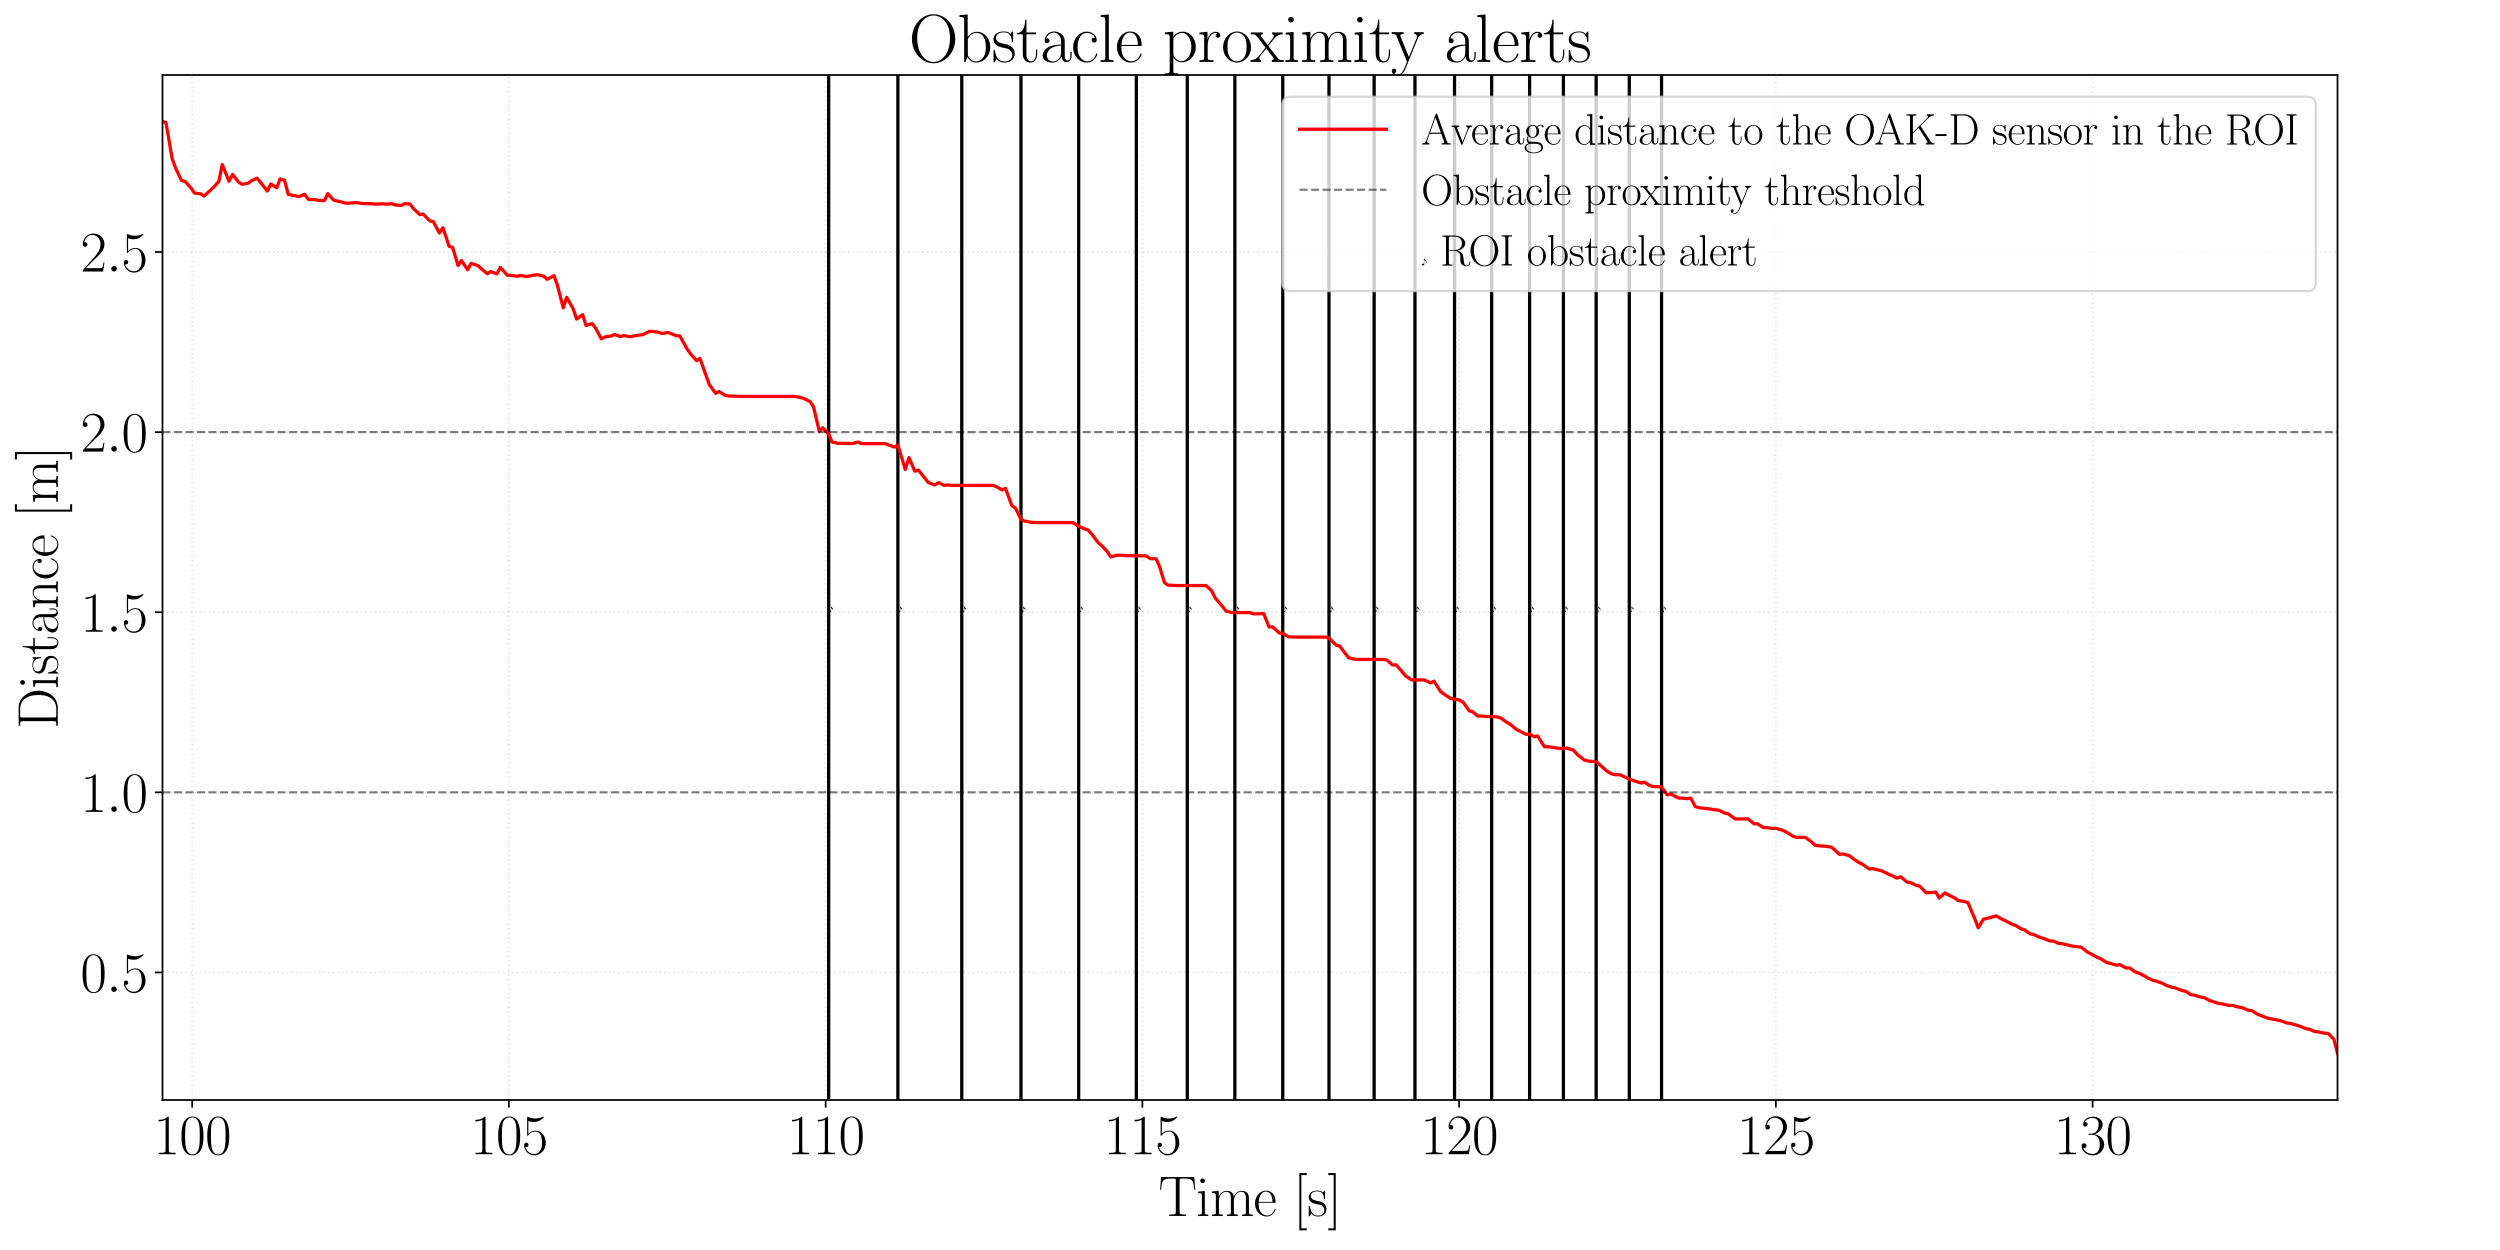 <?xml version="1.0" encoding="utf-8" standalone="no"?>
<!DOCTYPE svg PUBLIC "-//W3C//DTD SVG 1.1//EN"
  "http://www.w3.org/Graphics/SVG/1.1/DTD/svg11.dtd">
<svg xmlns:xlink="http://www.w3.org/1999/xlink" width="1152pt" height="576pt" viewBox="0 0 1152 576" xmlns="http://www.w3.org/2000/svg" version="1.1">
 <defs>
  <style type="text/css">*{stroke-linejoin: round; stroke-linecap: butt}</style>
 </defs>
 <g id="figure_1">
  <g id="patch_1">
   <path d="M 0 576 
L 1152 576 
L 1152 0 
L 0 0 
z
" style="fill: #ffffff"/>
  </g>
  <g id="axes_1">
   <g id="patch_2">
    <path d="M 74.88 506.88 
L 1077.12 506.88 
L 1077.12 34.56 
L 74.88 34.56 
z
" style="fill: #ffffff"/>
   </g>
   <g id="matplotlib.axis_1">
    <g id="xtick_1">
     <g id="line2d_1">
      <path d="M 88.554 506.88 
L 88.554 34.56 
" clip-path="url(#p7d9897e843)" style="fill: none; stroke-dasharray: 0.8,1.32; stroke-dashoffset: 0; stroke: #808080; stroke-opacity: 0.2; stroke-width: 0.8"/>
     </g>
     <g id="line2d_2">
      <defs>
       <path id="m23f648c165" d="M 0 0 
L 0 3.5 
" style="stroke: #000000; stroke-width: 0.8"/>
      </defs>
      <g>
       <use xlink:href="#m23f648c165" x="88.554" y="506.88" style="stroke: #000000; stroke-width: 0.8"/>
      </g>
     </g>
     <g id="text_1">
      <!-- $\mathdefault{100}$ -->
      <g transform="translate(70.734 531.868)scale(0.26 -0.26)">
       <defs>
        <path id="CMR17-31" d="M 1702 4058 
C 1702 4192 1696 4192 1606 4192 
C 1357 3916 979 3827 621 3827 
C 602 3827 570 3827 563 3808 
C 557 3795 557 3782 557 3648 
C 755 3648 1088 3686 1344 3839 
L 1344 461 
C 1344 236 1331 160 781 160 
L 589 160 
L 589 0 
C 896 0 1216 0 1523 0 
C 1830 0 2150 0 2458 0 
L 2458 160 
L 2266 160 
C 1715 160 1702 230 1702 458 
L 1702 4058 
z
" transform="scale(0.016)"/>
        <path id="CMR17-30" d="M 2688 2025 
C 2688 2416 2682 3080 2413 3591 
C 2176 4039 1798 4198 1466 4198 
C 1158 4198 768 4058 525 3597 
C 269 3118 243 2524 243 2025 
C 243 1661 250 1106 448 619 
C 723 -39 1216 -128 1466 -128 
C 1760 -128 2208 -7 2470 600 
C 2662 1042 2688 1559 2688 2025 
z
M 1466 -26 
C 1056 -26 813 325 723 812 
C 653 1188 653 1738 653 2096 
C 653 2588 653 2997 736 3387 
C 858 3929 1216 4096 1466 4096 
C 1728 4096 2067 3923 2189 3400 
C 2272 3036 2278 2607 2278 2096 
C 2278 1680 2278 1169 2202 792 
C 2067 95 1690 -26 1466 -26 
z
" transform="scale(0.016)"/>
       </defs>
       <use xlink:href="#CMR17-31" transform="scale(0.996)"/>
       <use xlink:href="#CMR17-30" transform="translate(45.69 0)scale(0.996)"/>
       <use xlink:href="#CMR17-30" transform="translate(91.381 0)scale(0.996)"/>
      </g>
     </g>
    </g>
    <g id="xtick_2">
     <g id="line2d_3">
      <path d="M 234.506 506.88 
L 234.506 34.56 
" clip-path="url(#p7d9897e843)" style="fill: none; stroke-dasharray: 0.8,1.32; stroke-dashoffset: 0; stroke: #808080; stroke-opacity: 0.2; stroke-width: 0.8"/>
     </g>
     <g id="line2d_4">
      <g>
       <use xlink:href="#m23f648c165" x="234.506" y="506.88" style="stroke: #000000; stroke-width: 0.8"/>
      </g>
     </g>
     <g id="text_2">
      <!-- $\mathdefault{105}$ -->
      <g transform="translate(216.687 531.868)scale(0.26 -0.26)">
       <defs>
        <path id="CMR17-35" d="M 730 3692 
C 794 3666 1056 3584 1325 3584 
C 1920 3584 2246 3911 2432 4100 
C 2432 4157 2432 4192 2394 4192 
C 2387 4192 2374 4192 2323 4163 
C 2099 4058 1837 3973 1517 3973 
C 1325 3973 1037 3999 723 4139 
C 653 4171 640 4171 634 4171 
C 602 4171 595 4164 595 4037 
L 595 2203 
C 595 2089 595 2057 659 2057 
C 691 2057 704 2070 736 2114 
C 941 2401 1222 2522 1542 2522 
C 1766 2522 2246 2382 2246 1289 
C 2246 1085 2246 715 2054 421 
C 1894 159 1645 25 1370 25 
C 947 25 518 320 403 814 
C 429 807 480 795 506 795 
C 589 795 749 840 749 1038 
C 749 1210 627 1280 506 1280 
C 358 1280 262 1190 262 1011 
C 262 454 704 -128 1382 -128 
C 2042 -128 2669 440 2669 1264 
C 2669 2030 2170 2624 1549 2624 
C 1222 2624 947 2503 730 2274 
L 730 3692 
z
" transform="scale(0.016)"/>
       </defs>
       <use xlink:href="#CMR17-31" transform="scale(0.996)"/>
       <use xlink:href="#CMR17-30" transform="translate(45.69 0)scale(0.996)"/>
       <use xlink:href="#CMR17-35" transform="translate(91.381 0)scale(0.996)"/>
      </g>
     </g>
    </g>
    <g id="xtick_3">
     <g id="line2d_5">
      <path d="M 380.459 506.88 
L 380.459 34.56 
" clip-path="url(#p7d9897e843)" style="fill: none; stroke-dasharray: 0.8,1.32; stroke-dashoffset: 0; stroke: #808080; stroke-opacity: 0.2; stroke-width: 0.8"/>
     </g>
     <g id="line2d_6">
      <g>
       <use xlink:href="#m23f648c165" x="380.459" y="506.88" style="stroke: #000000; stroke-width: 0.8"/>
      </g>
     </g>
     <g id="text_3">
      <!-- $\mathdefault{110}$ -->
      <g transform="translate(362.64 531.868)scale(0.26 -0.26)">
       <use xlink:href="#CMR17-31" transform="scale(0.996)"/>
       <use xlink:href="#CMR17-31" transform="translate(45.69 0)scale(0.996)"/>
       <use xlink:href="#CMR17-30" transform="translate(91.381 0)scale(0.996)"/>
      </g>
     </g>
    </g>
    <g id="xtick_4">
     <g id="line2d_7">
      <path d="M 526.411 506.88 
L 526.411 34.56 
" clip-path="url(#p7d9897e843)" style="fill: none; stroke-dasharray: 0.8,1.32; stroke-dashoffset: 0; stroke: #808080; stroke-opacity: 0.2; stroke-width: 0.8"/>
     </g>
     <g id="line2d_8">
      <g>
       <use xlink:href="#m23f648c165" x="526.411" y="506.88" style="stroke: #000000; stroke-width: 0.8"/>
      </g>
     </g>
     <g id="text_4">
      <!-- $\mathdefault{115}$ -->
      <g transform="translate(508.592 531.868)scale(0.26 -0.26)">
       <use xlink:href="#CMR17-31" transform="scale(0.996)"/>
       <use xlink:href="#CMR17-31" transform="translate(45.69 0)scale(0.996)"/>
       <use xlink:href="#CMR17-35" transform="translate(91.381 0)scale(0.996)"/>
      </g>
     </g>
    </g>
    <g id="xtick_5">
     <g id="line2d_9">
      <path d="M 672.364 506.88 
L 672.364 34.56 
" clip-path="url(#p7d9897e843)" style="fill: none; stroke-dasharray: 0.8,1.32; stroke-dashoffset: 0; stroke: #808080; stroke-opacity: 0.2; stroke-width: 0.8"/>
     </g>
     <g id="line2d_10">
      <g>
       <use xlink:href="#m23f648c165" x="672.364" y="506.88" style="stroke: #000000; stroke-width: 0.8"/>
      </g>
     </g>
     <g id="text_5">
      <!-- $\mathdefault{120}$ -->
      <g transform="translate(654.545 531.868)scale(0.26 -0.26)">
       <defs>
        <path id="CMR17-32" d="M 2669 989 
L 2554 989 
C 2490 536 2438 459 2413 420 
C 2381 369 1920 369 1830 369 
L 602 369 
C 832 619 1280 1072 1824 1597 
C 2214 1967 2669 2402 2669 3035 
C 2669 3790 2067 4224 1395 4224 
C 691 4224 262 3604 262 3030 
C 262 2780 448 2748 525 2748 
C 589 2748 781 2787 781 3010 
C 781 3207 614 3264 525 3264 
C 486 3264 448 3258 422 3245 
C 544 3790 915 4058 1306 4058 
C 1862 4058 2227 3617 2227 3035 
C 2227 2479 1901 2000 1536 1584 
L 262 146 
L 262 0 
L 2515 0 
L 2669 989 
z
" transform="scale(0.016)"/>
       </defs>
       <use xlink:href="#CMR17-31" transform="scale(0.996)"/>
       <use xlink:href="#CMR17-32" transform="translate(45.69 0)scale(0.996)"/>
       <use xlink:href="#CMR17-30" transform="translate(91.381 0)scale(0.996)"/>
      </g>
     </g>
    </g>
    <g id="xtick_6">
     <g id="line2d_11">
      <path d="M 818.317 506.88 
L 818.317 34.56 
" clip-path="url(#p7d9897e843)" style="fill: none; stroke-dasharray: 0.8,1.32; stroke-dashoffset: 0; stroke: #808080; stroke-opacity: 0.2; stroke-width: 0.8"/>
     </g>
     <g id="line2d_12">
      <g>
       <use xlink:href="#m23f648c165" x="818.317" y="506.88" style="stroke: #000000; stroke-width: 0.8"/>
      </g>
     </g>
     <g id="text_6">
      <!-- $\mathdefault{125}$ -->
      <g transform="translate(800.497 531.868)scale(0.26 -0.26)">
       <use xlink:href="#CMR17-31" transform="scale(0.996)"/>
       <use xlink:href="#CMR17-32" transform="translate(45.69 0)scale(0.996)"/>
       <use xlink:href="#CMR17-35" transform="translate(91.381 0)scale(0.996)"/>
      </g>
     </g>
    </g>
    <g id="xtick_7">
     <g id="line2d_13">
      <path d="M 964.269 506.88 
L 964.269 34.56 
" clip-path="url(#p7d9897e843)" style="fill: none; stroke-dasharray: 0.8,1.32; stroke-dashoffset: 0; stroke: #808080; stroke-opacity: 0.2; stroke-width: 0.8"/>
     </g>
     <g id="line2d_14">
      <g>
       <use xlink:href="#m23f648c165" x="964.269" y="506.88" style="stroke: #000000; stroke-width: 0.8"/>
      </g>
     </g>
     <g id="text_7">
      <!-- $\mathdefault{130}$ -->
      <g transform="translate(946.45 531.868)scale(0.26 -0.26)">
       <defs>
        <path id="CMR17-33" d="M 1414 2157 
C 1984 2157 2234 1662 2234 1090 
C 2234 320 1824 25 1453 25 
C 1114 25 563 194 390 693 
C 422 680 454 680 486 680 
C 640 680 755 782 755 948 
C 755 1133 614 1216 486 1216 
C 378 1216 211 1165 211 926 
C 211 335 787 -128 1466 -128 
C 2176 -128 2720 430 2720 1085 
C 2720 1707 2208 2157 1600 2227 
C 2086 2328 2554 2756 2554 3329 
C 2554 3820 2048 4179 1472 4179 
C 890 4179 378 3829 378 3329 
C 378 3110 544 3072 627 3072 
C 762 3072 877 3155 877 3321 
C 877 3486 762 3569 627 3569 
C 602 3569 570 3569 544 3557 
C 730 3959 1235 4032 1459 4032 
C 1683 4032 2106 3925 2106 3320 
C 2106 3143 2080 2828 1862 2550 
C 1670 2304 1453 2304 1242 2284 
C 1210 2284 1062 2269 1037 2269 
C 992 2263 966 2257 966 2208 
C 966 2163 973 2157 1101 2157 
L 1414 2157 
z
" transform="scale(0.016)"/>
       </defs>
       <use xlink:href="#CMR17-31" transform="scale(0.996)"/>
       <use xlink:href="#CMR17-33" transform="translate(45.69 0)scale(0.996)"/>
       <use xlink:href="#CMR17-30" transform="translate(91.381 0)scale(0.996)"/>
      </g>
     </g>
    </g>
    <g id="text_8">
     <!-- Time [s] -->
     <g transform="translate(533.827 560.31)scale(0.26 -0.26)">
      <defs>
       <path id="CMR17-54" d="M 3981 4326 
L 288 4326 
L 179 2918 
L 294 2918 
C 378 3976 467 4160 1453 4160 
C 1568 4160 1754 4160 1805 4154 
C 1926 4135 1926 4058 1926 3912 
L 1926 459 
C 1926 230 1907 160 1376 160 
L 1197 160 
L 1197 0 
C 1504 0 1824 0 2138 0 
C 2451 0 2771 0 3078 0 
L 3078 160 
L 2899 160 
C 2368 160 2349 230 2349 459 
L 2349 3912 
C 2349 4052 2349 4129 2464 4154 
C 2515 4160 2701 4160 2816 4160 
C 3795 4160 3891 3976 3974 2918 
L 4090 2918 
L 3981 4326 
z
" transform="scale(0.016)"/>
       <path id="CMR17-69" d="M 992 3909 
C 992 4049 877 4170 730 4170 
C 589 4170 467 4056 467 3909 
C 467 3769 582 3648 730 3648 
C 870 3648 992 3763 992 3909 
z
M 243 2706 
L 243 2541 
C 602 2541 653 2502 653 2197 
L 653 427 
C 653 184 627 153 218 153 
L 218 -13 
C 371 0 646 0 806 0 
C 960 0 1222 0 1370 -13 
L 1370 153 
C 992 153 979 191 979 420 
L 979 2776 
L 243 2706 
z
" transform="scale(0.016)"/>
       <path id="CMR17-6d" d="M 4326 1933 
C 4326 2252 4269 2790 3507 2790 
C 3072 2790 2771 2496 2656 2151 
L 2650 2151 
C 2573 2676 2195 2790 1837 2790 
C 1331 2790 1069 2400 973 2144 
L 966 2144 
L 966 2790 
L 211 2720 
L 211 2554 
C 589 2554 646 2515 646 2208 
L 646 428 
C 646 184 621 153 211 153 
L 211 -13 
C 365 0 646 0 813 0 
C 979 0 1267 0 1421 -13 
L 1421 153 
C 1011 153 986 178 986 428 
L 986 1658 
C 986 2247 1344 2688 1792 2688 
C 2266 2688 2317 2266 2317 1958 
L 2317 428 
C 2317 184 2291 153 1882 153 
L 1882 -13 
C 2035 0 2317 0 2483 0 
C 2650 0 2938 0 3091 -13 
L 3091 153 
C 2682 153 2656 178 2656 428 
L 2656 1658 
C 2656 2247 3014 2688 3462 2688 
C 3936 2688 3987 2266 3987 1958 
L 3987 428 
C 3987 184 3962 153 3552 153 
L 3552 -13 
C 3706 0 3987 0 4154 0 
C 4320 0 4608 0 4762 -13 
L 4762 153 
C 4352 153 4326 178 4326 428 
L 4326 1933 
z
" transform="scale(0.016)"/>
       <path id="CMR17-65" d="M 2438 1472 
C 2464 1498 2464 1511 2464 1576 
C 2464 2238 2118 2816 1389 2816 
C 710 2816 173 2169 173 1383 
C 173 551 781 -64 1459 -64 
C 2176 -64 2458 607 2458 740 
C 2458 784 2419 784 2406 784 
C 2362 784 2355 771 2330 696 
C 2189 265 1837 51 1504 51 
C 1229 51 954 203 781 480 
C 582 803 582 1176 582 1472 
L 2438 1472 
z
M 589 1568 
C 634 2505 1126 2714 1382 2714 
C 1818 2714 2112 2297 2118 1568 
L 589 1568 
z
" transform="scale(0.016)"/>
       <path id="CMR17-5b" d="M 1504 -1600 
L 1504 -1377 
L 902 -1377 
L 902 4544 
L 1504 4544 
L 1504 4767 
L 678 4767 
L 678 -1600 
L 1504 -1600 
z
" transform="scale(0.016)"/>
       <path id="CMR17-73" d="M 1978 2697 
C 1978 2813 1971 2819 1933 2819 
C 1907 2819 1901 2813 1824 2717 
C 1805 2691 1747 2626 1728 2601 
C 1523 2819 1235 2819 1126 2819 
C 416 2819 160 2447 160 2076 
C 160 1498 813 1365 998 1325 
C 1402 1243 1542 1217 1677 1101 
C 1760 1025 1901 884 1901 654 
C 1901 384 1747 38 1158 38 
C 602 38 403 460 288 1021 
C 269 1110 269 1117 218 1117 
C 166 1117 160 1110 160 983 
L 160 63 
C 160 -51 166 -58 205 -58 
C 237 -58 243 -51 275 0 
C 314 57 410 211 448 276 
C 576 103 800 -64 1158 -64 
C 1792 -64 2131 283 2131 784 
C 2131 1112 1958 1285 1875 1362 
C 1683 1561 1459 1606 1190 1657 
C 838 1735 390 1825 390 2217 
C 390 2383 480 2737 1126 2737 
C 1811 2737 1850 2094 1862 1888 
C 1869 1856 1901 1849 1920 1849 
C 1978 1849 1978 1869 1978 1978 
L 1978 2697 
z
" transform="scale(0.016)"/>
       <path id="CMR17-5d" d="M 915 4767 
L 90 4767 
L 90 4544 
L 691 4544 
L 691 -1377 
L 90 -1377 
L 90 -1600 
L 915 -1600 
L 915 4767 
z
" transform="scale(0.016)"/>
      </defs>
      <use xlink:href="#CMR17-54" transform="scale(0.996)"/>
      <use xlink:href="#CMR17-69" transform="translate(66.51 0)scale(0.996)"/>
      <use xlink:href="#CMR17-6d" transform="translate(91.381 0)scale(0.996)"/>
      <use xlink:href="#CMR17-65" transform="translate(168.301 0)scale(0.996)"/>
      <use xlink:href="#CMR17-5b" transform="translate(238.862 0)scale(0.996)"/>
      <use xlink:href="#CMR17-73" transform="translate(263.733 0)scale(0.996)"/>
      <use xlink:href="#CMR17-5d" transform="translate(299.535 0)scale(0.996)"/>
     </g>
    </g>
   </g>
   <g id="matplotlib.axis_2">
    <g id="ytick_1">
     <g id="line2d_15">
      <path d="M 74.88 448.109 
L 1077.12 448.109 
" clip-path="url(#p7d9897e843)" style="fill: none; stroke-dasharray: 0.8,1.32; stroke-dashoffset: 0; stroke: #808080; stroke-opacity: 0.2; stroke-width: 0.8"/>
     </g>
     <g id="line2d_16">
      <defs>
       <path id="m3fbd954de3" d="M 0 0 
L -3.5 0 
" style="stroke: #000000; stroke-width: 0.8"/>
      </defs>
      <g>
       <use xlink:href="#m3fbd954de3" x="74.88" y="448.109" style="stroke: #000000; stroke-width: 0.8"/>
      </g>
     </g>
     <g id="text_9">
      <!-- $\mathdefault{0.5}$ -->
      <g transform="translate(37.076 457.103)scale(0.26 -0.26)">
       <defs>
        <path id="CMMI12-3a" d="M 1178 307 
C 1178 492 1024 619 870 619 
C 685 619 557 466 557 313 
C 557 128 710 0 864 0 
C 1050 0 1178 153 1178 307 
z
" transform="scale(0.016)"/>
       </defs>
       <use xlink:href="#CMR17-30" transform="scale(0.996)"/>
       <use xlink:href="#CMMI12-3a" transform="translate(45.69 0)scale(0.996)"/>
       <use xlink:href="#CMR17-35" transform="translate(72.788 0)scale(0.996)"/>
      </g>
     </g>
    </g>
    <g id="ytick_2">
     <g id="line2d_17">
      <path d="M 74.88 365.112 
L 1077.12 365.112 
" clip-path="url(#p7d9897e843)" style="fill: none; stroke-dasharray: 0.8,1.32; stroke-dashoffset: 0; stroke: #808080; stroke-opacity: 0.2; stroke-width: 0.8"/>
     </g>
     <g id="line2d_18">
      <g>
       <use xlink:href="#m3fbd954de3" x="74.88" y="365.112" style="stroke: #000000; stroke-width: 0.8"/>
      </g>
     </g>
     <g id="text_10">
      <!-- $\mathdefault{1.0}$ -->
      <g transform="translate(37.076 374.106)scale(0.26 -0.26)">
       <use xlink:href="#CMR17-31" transform="scale(0.996)"/>
       <use xlink:href="#CMMI12-3a" transform="translate(45.69 0)scale(0.996)"/>
       <use xlink:href="#CMR17-30" transform="translate(72.788 0)scale(0.996)"/>
      </g>
     </g>
    </g>
    <g id="ytick_3">
     <g id="line2d_19">
      <path d="M 74.88 282.114 
L 1077.12 282.114 
" clip-path="url(#p7d9897e843)" style="fill: none; stroke-dasharray: 0.8,1.32; stroke-dashoffset: 0; stroke: #808080; stroke-opacity: 0.2; stroke-width: 0.8"/>
     </g>
     <g id="line2d_20">
      <g>
       <use xlink:href="#m3fbd954de3" x="74.88" y="282.114" style="stroke: #000000; stroke-width: 0.8"/>
      </g>
     </g>
     <g id="text_11">
      <!-- $\mathdefault{1.5}$ -->
      <g transform="translate(37.076 291.108)scale(0.26 -0.26)">
       <use xlink:href="#CMR17-31" transform="scale(0.996)"/>
       <use xlink:href="#CMMI12-3a" transform="translate(45.69 0)scale(0.996)"/>
       <use xlink:href="#CMR17-35" transform="translate(72.788 0)scale(0.996)"/>
      </g>
     </g>
    </g>
    <g id="ytick_4">
     <g id="line2d_21">
      <path d="M 74.88 199.117 
L 1077.12 199.117 
" clip-path="url(#p7d9897e843)" style="fill: none; stroke-dasharray: 0.8,1.32; stroke-dashoffset: 0; stroke: #808080; stroke-opacity: 0.2; stroke-width: 0.8"/>
     </g>
     <g id="line2d_22">
      <g>
       <use xlink:href="#m3fbd954de3" x="74.88" y="199.117" style="stroke: #000000; stroke-width: 0.8"/>
      </g>
     </g>
     <g id="text_12">
      <!-- $\mathdefault{2.0}$ -->
      <g transform="translate(37.076 208.111)scale(0.26 -0.26)">
       <use xlink:href="#CMR17-32" transform="scale(0.996)"/>
       <use xlink:href="#CMMI12-3a" transform="translate(45.69 0)scale(0.996)"/>
       <use xlink:href="#CMR17-30" transform="translate(72.788 0)scale(0.996)"/>
      </g>
     </g>
    </g>
    <g id="ytick_5">
     <g id="line2d_23">
      <path d="M 74.88 116.119 
L 1077.12 116.119 
" clip-path="url(#p7d9897e843)" style="fill: none; stroke-dasharray: 0.8,1.32; stroke-dashoffset: 0; stroke: #808080; stroke-opacity: 0.2; stroke-width: 0.8"/>
     </g>
     <g id="line2d_24">
      <g>
       <use xlink:href="#m3fbd954de3" x="74.88" y="116.119" style="stroke: #000000; stroke-width: 0.8"/>
      </g>
     </g>
     <g id="text_13">
      <!-- $\mathdefault{2.5}$ -->
      <g transform="translate(37.076 125.113)scale(0.26 -0.26)">
       <use xlink:href="#CMR17-32" transform="scale(0.996)"/>
       <use xlink:href="#CMMI12-3a" transform="translate(45.69 0)scale(0.996)"/>
       <use xlink:href="#CMR17-35" transform="translate(72.788 0)scale(0.996)"/>
      </g>
     </g>
    </g>
    <g id="text_14">
     <!-- Distance [m] -->
     <g transform="translate(26.622 335.803)rotate(-90)scale(0.26 -0.26)">
      <defs>
       <path id="CMR17-44" d="M 333 4352 
L 333 4186 
C 774 4186 845 4186 845 3900 
L 845 452 
C 845 166 774 166 333 166 
L 333 0 
L 2368 0 
C 3398 0 4224 943 4224 2141 
C 4224 3346 3411 4352 2368 4352 
L 333 4352 
z
M 1523 166 
C 1267 166 1254 197 1254 414 
L 1254 3938 
C 1254 4155 1267 4186 1523 4186 
L 2240 4186 
C 2771 4186 3750 3874 3750 2141 
C 3750 1242 3488 879 3366 707 
C 3213 510 2848 166 2240 166 
L 1523 166 
z
" transform="scale(0.016)"/>
       <path id="CMR17-74" d="M 966 2560 
L 1862 2560 
L 1862 2725 
L 966 2725 
L 966 3904 
L 851 3904 
C 838 3245 614 2668 70 2668 
L 70 2560 
L 627 2560 
L 627 771 
C 627 650 627 -64 1370 -64 
C 1747 -64 1965 306 1965 777 
L 1965 1140 
L 1850 1140 
L 1850 783 
C 1850 344 1677 51 1408 51 
C 1222 51 966 178 966 758 
L 966 2560 
z
" transform="scale(0.016)"/>
       <path id="CMR17-61" d="M 2304 1653 
C 2304 2072 2304 2294 2035 2543 
C 1798 2752 1523 2816 1306 2816 
C 800 2816 435 2407 435 1971 
C 435 1728 627 1728 666 1728 
C 749 1728 896 1778 896 1954 
C 896 2112 774 2181 666 2181 
C 640 2181 608 2174 589 2168 
C 723 2592 1069 2714 1293 2714 
C 1613 2714 1965 2429 1965 1885 
L 1965 1600 
C 1587 1600 1133 1549 774 1357 
C 371 1133 256 813 256 570 
C 256 77 832 -64 1171 -64 
C 1523 -64 1850 139 1990 511 
C 2003 233 2182 -18 2464 -18 
C 2598 -18 2938 70 2938 567 
L 2938 920 
L 2822 920 
L 2822 562 
C 2822 178 2650 128 2566 128 
C 2304 128 2304 458 2304 738 
L 2304 1653 
z
M 1965 870 
C 1965 317 1568 38 1216 38 
C 896 38 646 275 646 570 
C 646 761 730 1100 1101 1305 
C 1408 1478 1760 1504 1965 1504 
L 1965 870 
z
" transform="scale(0.016)"/>
       <path id="CMR17-6e" d="M 2656 1933 
C 2656 2259 2592 2790 1837 2790 
C 1331 2790 1069 2400 973 2144 
L 966 2144 
L 966 2790 
L 211 2720 
L 211 2554 
C 589 2554 646 2515 646 2208 
L 646 428 
C 646 184 621 153 211 153 
L 211 -13 
C 365 0 646 0 813 0 
C 979 0 1267 0 1421 -13 
L 1421 153 
C 1011 153 986 178 986 428 
L 986 1658 
C 986 2247 1344 2688 1792 2688 
C 2266 2688 2317 2266 2317 1958 
L 2317 428 
C 2317 184 2291 153 1882 153 
L 1882 -13 
C 2035 0 2317 0 2483 0 
C 2650 0 2938 0 3091 -13 
L 3091 153 
C 2682 153 2656 178 2656 428 
L 2656 1933 
z
" transform="scale(0.016)"/>
       <path id="CMR17-63" d="M 2234 2240 
C 2112 2240 1933 2240 1933 2017 
C 1933 1838 2080 1787 2163 1787 
C 2208 1787 2394 1807 2394 2024 
C 2394 2467 1958 2803 1466 2803 
C 787 2803 211 2178 211 1363 
C 211 516 813 -64 1466 -64 
C 2259 -64 2458 677 2458 748 
C 2458 774 2451 793 2406 793 
C 2362 793 2355 787 2330 703 
C 2163 180 1798 51 1523 51 
C 1114 51 621 427 621 1369 
C 621 2338 1094 2688 1472 2688 
C 1722 2688 2093 2573 2234 2240 
z
" transform="scale(0.016)"/>
      </defs>
      <use xlink:href="#CMR17-44" transform="scale(0.996)"/>
      <use xlink:href="#CMR17-69" transform="translate(70.394 0)scale(0.996)"/>
      <use xlink:href="#CMR17-73" transform="translate(95.265 0)scale(0.996)"/>
      <use xlink:href="#CMR17-74" transform="translate(131.066 0)scale(0.996)"/>
      <use xlink:href="#CMR17-61" transform="translate(166.347 0)scale(0.996)"/>
      <use xlink:href="#CMR17-6e" transform="translate(212.037 0)scale(0.996)"/>
      <use xlink:href="#CMR17-63" transform="translate(262.933 0)scale(0.996)"/>
      <use xlink:href="#CMR17-65" transform="translate(303.418 0)scale(0.996)"/>
      <use xlink:href="#CMR17-5b" transform="translate(373.98 0)scale(0.996)"/>
      <use xlink:href="#CMR17-6d" transform="translate(398.851 0)scale(0.996)"/>
      <use xlink:href="#CMR17-5d" transform="translate(475.771 0)scale(0.996)"/>
     </g>
    </g>
   </g>
   <g id="line2d_25">
    <path d="M 381.854 506.88 
L 381.854 34.56 
" clip-path="url(#p7d9897e843)" style="fill: none; stroke: #000000; stroke-width: 1.5; stroke-linecap: square"/>
   </g>
   <g id="line2d_26">
    <path d="M 413.745 506.88 
L 413.745 34.56 
" clip-path="url(#p7d9897e843)" style="fill: none; stroke: #000000; stroke-width: 1.5; stroke-linecap: square"/>
   </g>
   <g id="line2d_27">
    <path d="M 443.185 506.88 
L 443.185 34.56 
" clip-path="url(#p7d9897e843)" style="fill: none; stroke: #000000; stroke-width: 1.5; stroke-linecap: square"/>
   </g>
   <g id="line2d_28">
    <path d="M 470.466 506.88 
L 470.466 34.56 
" clip-path="url(#p7d9897e843)" style="fill: none; stroke: #000000; stroke-width: 1.5; stroke-linecap: square"/>
   </g>
   <g id="line2d_29">
    <path d="M 497.054 506.88 
L 497.054 34.56 
" clip-path="url(#p7d9897e843)" style="fill: none; stroke: #000000; stroke-width: 1.5; stroke-linecap: square"/>
   </g>
   <g id="line2d_30">
    <path d="M 523.624 506.88 
L 523.624 34.56 
" clip-path="url(#p7d9897e843)" style="fill: none; stroke: #000000; stroke-width: 1.5; stroke-linecap: square"/>
   </g>
   <g id="line2d_31">
    <path d="M 547.098 506.88 
L 547.098 34.56 
" clip-path="url(#p7d9897e843)" style="fill: none; stroke: #000000; stroke-width: 1.5; stroke-linecap: square"/>
   </g>
   <g id="line2d_32">
    <path d="M 569.024 506.88 
L 569.024 34.56 
" clip-path="url(#p7d9897e843)" style="fill: none; stroke: #000000; stroke-width: 1.5; stroke-linecap: square"/>
   </g>
   <g id="line2d_33">
    <path d="M 591.09 506.88 
L 591.09 34.56 
" clip-path="url(#p7d9897e843)" style="fill: none; stroke: #000000; stroke-width: 1.5; stroke-linecap: square"/>
   </g>
   <g id="line2d_34">
    <path d="M 612.397 506.88 
L 612.397 34.56 
" clip-path="url(#p7d9897e843)" style="fill: none; stroke: #000000; stroke-width: 1.5; stroke-linecap: square"/>
   </g>
   <g id="line2d_35">
    <path d="M 633.204 506.88 
L 633.204 34.56 
" clip-path="url(#p7d9897e843)" style="fill: none; stroke: #000000; stroke-width: 1.5; stroke-linecap: square"/>
   </g>
   <g id="line2d_36">
    <path d="M 652.013 506.88 
L 652.013 34.56 
" clip-path="url(#p7d9897e843)" style="fill: none; stroke: #000000; stroke-width: 1.5; stroke-linecap: square"/>
   </g>
   <g id="line2d_37">
    <path d="M 670.252 506.88 
L 670.252 34.56 
" clip-path="url(#p7d9897e843)" style="fill: none; stroke: #000000; stroke-width: 1.5; stroke-linecap: square"/>
   </g>
   <g id="line2d_38">
    <path d="M 687.358 506.88 
L 687.358 34.56 
" clip-path="url(#p7d9897e843)" style="fill: none; stroke: #000000; stroke-width: 1.5; stroke-linecap: square"/>
   </g>
   <g id="line2d_39">
    <path d="M 704.841 506.88 
L 704.841 34.56 
" clip-path="url(#p7d9897e843)" style="fill: none; stroke: #000000; stroke-width: 1.5; stroke-linecap: square"/>
   </g>
   <g id="line2d_40">
    <path d="M 720.417 506.88 
L 720.417 34.56 
" clip-path="url(#p7d9897e843)" style="fill: none; stroke: #000000; stroke-width: 1.5; stroke-linecap: square"/>
   </g>
   <g id="line2d_41">
    <path d="M 735.506 506.88 
L 735.506 34.56 
" clip-path="url(#p7d9897e843)" style="fill: none; stroke: #000000; stroke-width: 1.5; stroke-linecap: square"/>
   </g>
   <g id="line2d_42">
    <path d="M 750.777 506.88 
L 750.777 34.56 
" clip-path="url(#p7d9897e843)" style="fill: none; stroke: #000000; stroke-width: 1.5; stroke-linecap: square"/>
   </g>
   <g id="line2d_43">
    <path d="M 765.646 506.88 
L 765.646 34.56 
" clip-path="url(#p7d9897e843)" style="fill: none; stroke: #000000; stroke-width: 1.5; stroke-linecap: square"/>
   </g>
   <g id="line2d_44">
    <path d="M 74.88 56.029 
L 76.461 56.435 
L 79.317 73.024 
L 80.901 77.447 
L 83.619 83.143 
L 85.33 83.68 
L 88.026 86.636 
L 89.603 88.962 
L 92.539 89.336 
L 93.989 90.367 
L 98.531 86.208 
L 100.859 83.519 
L 102.407 75.826 
L 105.507 83.519 
L 107.179 80.403 
L 109.875 83.87 
L 111.537 84.924 
L 114.436 84.386 
L 115.985 83.234 
L 118.435 82.104 
L 119.901 83.838 
L 123.191 88.041 
L 124.801 84.792 
L 127.519 86.548 
L 129.057 82.444 
L 131.112 83.047 
L 132.818 89.577 
L 137.878 90.576 
L 140.344 89.511 
L 142.087 91.882 
L 144.988 91.98 
L 146.678 92.299 
L 149.493 92.452 
L 151.065 89.215 
L 153.725 92.233 
L 159.614 93.637 
L 162.503 93.539 
L 164.107 93.33 
L 166.74 93.747 
L 171.691 93.901 
L 173.123 94.087 
L 176.232 93.879 
L 177.975 94.087 
L 180.559 93.868 
L 182.066 94.446 
L 184.996 94.671 
L 186.487 93.846 
L 188.949 94.012 
L 190.541 96.149 
L 193.437 98.87 
L 194.942 98.614 
L 198.114 101.806 
L 199.695 102.144 
L 202.463 107.377 
L 204.092 104.96 
L 206.962 113.499 
L 208.595 114.066 
L 211.051 122.328 
L 212.62 120.062 
L 215.501 124.288 
L 217.063 121.367 
L 220.198 122.38 
L 221.767 123.825 
L 224.622 126.156 
L 226.091 125.14 
L 228.964 126.194 
L 230.531 123.229 
L 233.801 126.867 
L 235.512 126.872 
L 238.306 127.313 
L 239.862 126.886 
L 242.402 127.456 
L 247.477 126.555 
L 250.576 127.255 
L 252.106 128.704 
L 255.291 127.038 
L 256.858 131.484 
L 259.542 141.857 
L 261.113 136.987 
L 264.129 142.342 
L 265.717 147.043 
L 268.479 144.999 
L 270.012 149.977 
L 272.878 149.108 
L 274.428 151.169 
L 277.114 156.154 
L 278.705 155.254 
L 281.618 154.833 
L 283.172 154.156 
L 285.871 155.084 
L 287.391 154.636 
L 290.409 155.208 
L 291.943 154.781 
L 296.369 154.187 
L 299.175 152.696 
L 300.713 152.762 
L 303.499 153.086 
L 305.033 153.722 
L 307.843 153.19 
L 311.69 154.731 
L 313.231 154.748 
L 316.648 160.883 
L 318.184 163.024 
L 320.999 166.221 
L 322.526 165.15 
L 326.86 177.25 
L 329.778 181.241 
L 331.309 180.39 
L 333.962 182.073 
L 335.423 182.454 
L 342.508 182.683 
L 366.111 182.683 
L 369.155 183.197 
L 370.721 183.752 
L 373.297 185.081 
L 374.839 187.431 
L 377.547 198.775 
L 379.107 197.126 
L 381.854 200.092 
L 383.429 203.71 
L 386.355 204.32 
L 387.831 204.254 
L 392.626 204.429 
L 395.374 203.68 
L 397.021 204.429 
L 407.904 204.439 
L 412.212 206.049 
L 413.745 205.012 
L 417.12 216.314 
L 418.863 210.852 
L 421.509 217.116 
L 423.232 216.64 
L 427.756 222.347 
L 430.681 223.476 
L 432.663 222.395 
L 434.967 223.684 
L 436.622 223.459 
L 438.926 223.684 
L 457.637 223.684 
L 459.32 224.344 
L 461.728 225.75 
L 463.307 225.033 
L 466.249 233.002 
L 467.893 234.114 
L 470.466 239.219 
L 471.886 240.055 
L 474.862 240.625 
L 476.637 240.782 
L 494.425 240.803 
L 497.054 242.58 
L 501.424 244.281 
L 503.249 246.326 
L 505.99 250.008 
L 507.575 251.332 
L 510.246 254.178 
L 511.829 256.631 
L 514.693 255.833 
L 516.907 255.879 
L 519.098 256.053 
L 528.055 256.153 
L 530.038 257.407 
L 532.736 257.488 
L 534.407 261.323 
L 536.564 268.441 
L 538.153 269.605 
L 542.253 269.831 
L 555.719 269.831 
L 558.31 272.207 
L 559.953 275.537 
L 563.493 279.683 
L 565.023 281.675 
L 567.482 282.197 
L 569.024 282.28 
L 575.998 282.28 
L 577.479 282.87 
L 582.306 282.76 
L 584.791 288.899 
L 586.347 288.824 
L 589.563 291.712 
L 591.09 291.762 
L 593.62 293.433 
L 597.959 293.568 
L 610.81 293.568 
L 612.397 294.077 
L 615.743 297.316 
L 617.283 297.69 
L 621.404 303.056 
L 624.016 303.717 
L 625.564 303.86 
L 637.356 303.881 
L 639.091 304.175 
L 641.693 306.417 
L 643.347 306.38 
L 647.697 311.437 
L 650.458 313.321 
L 656.353 313.321 
L 659.208 314.697 
L 660.777 313.869 
L 663.785 318.637 
L 665.295 319.763 
L 668.439 321.826 
L 672.684 322.622 
L 674.364 323.792 
L 677.042 327.579 
L 678.556 327.938 
L 681.035 329.978 
L 682.518 329.943 
L 685.764 330.199 
L 687.358 330.123 
L 689.975 330.384 
L 691.469 330.788 
L 694.296 332.827 
L 695.799 333.668 
L 698.886 336.215 
L 700.38 336.92 
L 703.275 338.417 
L 704.841 338.207 
L 707.08 339.522 
L 708.493 339.098 
L 711.711 344.145 
L 713.239 344.06 
L 717.61 344.712 
L 720.417 344.984 
L 721.901 344.691 
L 725.057 345.702 
L 726.735 347.577 
L 729.962 350.161 
L 731.739 350.663 
L 734.061 350.902 
L 735.506 350.939 
L 740.591 355.436 
L 742.746 356.63 
L 744.245 356.978 
L 746.622 357.051 
L 750.777 359.037 
L 756.172 360.838 
L 757.708 360.426 
L 759.925 361.777 
L 761.448 362.39 
L 765.646 362.664 
L 768.271 366.272 
L 769.958 365.87 
L 773.468 367.754 
L 774.941 367.768 
L 777.599 368.037 
L 779.095 367.721 
L 781.174 371.662 
L 782.792 372.186 
L 787.931 372.777 
L 790.47 373.198 
L 792.084 373.351 
L 794.883 374.711 
L 796.358 374.997 
L 799.574 377.412 
L 801.189 377.349 
L 805.537 377.339 
L 808.286 379.642 
L 809.81 379.557 
L 812.495 381.317 
L 814.039 381.398 
L 816.772 381.716 
L 818.373 381.723 
L 821.24 382.498 
L 822.718 383.189 
L 826.232 385.315 
L 827.749 385.851 
L 831.895 385.872 
L 834.822 387.998 
L 836.361 389.498 
L 839.21 389.845 
L 840.722 389.909 
L 843.888 390.363 
L 845.375 391.55 
L 847.658 393.702 
L 849.178 393.497 
L 852.328 394.371 
L 853.811 395.609 
L 856.673 397.481 
L 858.221 398.265 
L 861.411 400.474 
L 862.875 400.255 
L 867.147 401.288 
L 870.189 402.798 
L 871.722 403.405 
L 874.084 404.634 
L 875.854 403.996 
L 878.707 406.46 
L 880.22 406.636 
L 883.083 407.982 
L 884.584 408.336 
L 887.488 411.312 
L 888.982 411.319 
L 892.079 411.108 
L 893.589 413.812 
L 896.137 411.487 
L 900.749 413.821 
L 902.265 414.975 
L 905.081 415.389 
L 906.861 415.976 
L 909.797 422.948 
L 911.567 427.529 
L 913.911 423.619 
L 915.394 423.249 
L 919.911 422.044 
L 922.611 423.644 
L 924.136 424.305 
L 927.325 425.957 
L 928.843 426.476 
L 931.251 427.989 
L 932.783 428.416 
L 935.566 430.343 
L 937.131 430.661 
L 940.175 432.007 
L 941.673 432.398 
L 944.572 433.591 
L 946.203 433.653 
L 948.706 434.753 
L 950.246 434.83 
L 955.003 435.995 
L 959.053 436.479 
L 961.835 438.694 
L 963.405 439.483 
L 966.345 441.113 
L 967.877 441.723 
L 970.631 443.472 
L 972.169 443.843 
L 975.217 444.764 
L 976.744 444.46 
L 979.74 446.068 
L 981.28 445.99 
L 983.892 447.859 
L 985.412 448.323 
L 988.242 449.753 
L 989.758 450.685 
L 992.138 451.749 
L 993.677 452.113 
L 996.767 453.231 
L 998.281 454.12 
L 1000.848 454.941 
L 1002.419 455.259 
L 1005.58 456.465 
L 1007.049 456.749 
L 1009.583 458.355 
L 1011.102 458.56 
L 1014.223 459.494 
L 1015.676 459.72 
L 1018.276 461.052 
L 1022.406 462.41 
L 1023.973 462.596 
L 1027.143 463.298 
L 1028.632 463.265 
L 1031.654 464.102 
L 1033.151 464.308 
L 1036.134 465.558 
L 1037.682 465.732 
L 1040.375 467.413 
L 1045.031 469.175 
L 1050.855 470.34 
L 1053.908 471.427 
L 1055.575 471.637 
L 1059.661 472.844 
L 1062.623 474.048 
L 1064.191 474.294 
L 1066.688 475.355 
L 1068.367 475.5 
L 1071.198 476.106 
L 1072.75 476.163 
L 1075.458 478.89 
L 1077.12 485.411 
L 1077.12 485.411 
" clip-path="url(#p7d9897e843)" style="fill: none; stroke: #ff0000; stroke-width: 1.5; stroke-linecap: square"/>
   </g>
   <g id="line2d_45">
    <path d="M 74.88 365.112 
L 1077.12 365.112 
" clip-path="url(#p7d9897e843)" style="fill: none; stroke-dasharray: 3.7,1.6; stroke-dashoffset: 0; stroke: #000000; stroke-opacity: 0.5"/>
   </g>
   <g id="line2d_46">
    <path d="M 74.88 199.117 
L 1077.12 199.117 
" clip-path="url(#p7d9897e843)" style="fill: none; stroke-dasharray: 3.7,1.6; stroke-dashoffset: 0; stroke: #000000; stroke-opacity: 0.5"/>
   </g>
   <g id="line2d_47"/>
   <g id="patch_3">
    <path d="M 74.88 506.88 
L 74.88 34.56 
" style="fill: none; stroke: #000000; stroke-width: 0.8; stroke-linejoin: miter; stroke-linecap: square"/>
   </g>
   <g id="patch_4">
    <path d="M 1077.12 506.88 
L 1077.12 34.56 
" style="fill: none; stroke: #000000; stroke-width: 0.8; stroke-linejoin: miter; stroke-linecap: square"/>
   </g>
   <g id="patch_5">
    <path d="M 74.88 506.88 
L 1077.12 506.88 
" style="fill: none; stroke: #000000; stroke-width: 0.8; stroke-linejoin: miter; stroke-linecap: square"/>
   </g>
   <g id="patch_6">
    <path d="M 74.88 34.56 
L 1077.12 34.56 
" style="fill: none; stroke: #000000; stroke-width: 0.8; stroke-linejoin: miter; stroke-linecap: square"/>
   </g>
   <g id="text_15">
    <!-- $\eighthnote$ -->
    <g transform="translate(381.854 282.114)scale(0.16 -0.16)">
     <defs>
      <path id="wasy10-b" d="M 1775 3219 
C 1858 3021 1980 2848 2153 2714 
C 2498 2438 3030 2010 3030 1837 
L 3030 1478 
L 3190 1478 
L 3190 1837 
C 3190 2355 3056 2893 2652 3213 
C 2306 3488 1775 3917 1775 4090 
L 1775 4442 
L 1615 4442 
L 1615 876 
C 1480 998 1275 1062 1064 1062 
C 699 1062 354 864 354 531 
C 354 198 699 0 1064 0 
C 1429 0 1775 198 1775 531 
L 1775 3219 
z
" transform="scale(0.016)"/>
     </defs>
     <use xlink:href="#wasy10-b" transform="scale(0.248)"/>
    </g>
   </g>
   <g id="text_16">
    <!-- $\eighthnote$ -->
    <g transform="translate(413.745 282.114)scale(0.16 -0.16)">
     <use xlink:href="#wasy10-b" transform="scale(0.248)"/>
    </g>
   </g>
   <g id="text_17">
    <!-- $\eighthnote$ -->
    <g transform="translate(443.185 282.114)scale(0.16 -0.16)">
     <use xlink:href="#wasy10-b" transform="scale(0.248)"/>
    </g>
   </g>
   <g id="text_18">
    <!-- $\eighthnote$ -->
    <g transform="translate(470.466 282.114)scale(0.16 -0.16)">
     <use xlink:href="#wasy10-b" transform="scale(0.248)"/>
    </g>
   </g>
   <g id="text_19">
    <!-- $\eighthnote$ -->
    <g transform="translate(497.054 282.114)scale(0.16 -0.16)">
     <use xlink:href="#wasy10-b" transform="scale(0.248)"/>
    </g>
   </g>
   <g id="text_20">
    <!-- $\eighthnote$ -->
    <g transform="translate(523.624 282.114)scale(0.16 -0.16)">
     <use xlink:href="#wasy10-b" transform="scale(0.248)"/>
    </g>
   </g>
   <g id="text_21">
    <!-- $\eighthnote$ -->
    <g transform="translate(547.098 282.114)scale(0.16 -0.16)">
     <use xlink:href="#wasy10-b" transform="scale(0.248)"/>
    </g>
   </g>
   <g id="text_22">
    <!-- $\eighthnote$ -->
    <g transform="translate(569.024 282.114)scale(0.16 -0.16)">
     <use xlink:href="#wasy10-b" transform="scale(0.248)"/>
    </g>
   </g>
   <g id="text_23">
    <!-- $\eighthnote$ -->
    <g transform="translate(591.09 282.114)scale(0.16 -0.16)">
     <use xlink:href="#wasy10-b" transform="scale(0.248)"/>
    </g>
   </g>
   <g id="text_24">
    <!-- $\eighthnote$ -->
    <g transform="translate(612.397 282.114)scale(0.16 -0.16)">
     <use xlink:href="#wasy10-b" transform="scale(0.248)"/>
    </g>
   </g>
   <g id="text_25">
    <!-- $\eighthnote$ -->
    <g transform="translate(633.204 282.114)scale(0.16 -0.16)">
     <use xlink:href="#wasy10-b" transform="scale(0.248)"/>
    </g>
   </g>
   <g id="text_26">
    <!-- $\eighthnote$ -->
    <g transform="translate(652.013 282.114)scale(0.16 -0.16)">
     <use xlink:href="#wasy10-b" transform="scale(0.248)"/>
    </g>
   </g>
   <g id="text_27">
    <!-- $\eighthnote$ -->
    <g transform="translate(670.252 282.114)scale(0.16 -0.16)">
     <use xlink:href="#wasy10-b" transform="scale(0.248)"/>
    </g>
   </g>
   <g id="text_28">
    <!-- $\eighthnote$ -->
    <g transform="translate(687.358 282.114)scale(0.16 -0.16)">
     <use xlink:href="#wasy10-b" transform="scale(0.248)"/>
    </g>
   </g>
   <g id="text_29">
    <!-- $\eighthnote$ -->
    <g transform="translate(704.841 282.114)scale(0.16 -0.16)">
     <use xlink:href="#wasy10-b" transform="scale(0.248)"/>
    </g>
   </g>
   <g id="text_30">
    <!-- $\eighthnote$ -->
    <g transform="translate(720.417 282.114)scale(0.16 -0.16)">
     <use xlink:href="#wasy10-b" transform="scale(0.248)"/>
    </g>
   </g>
   <g id="text_31">
    <!-- $\eighthnote$ -->
    <g transform="translate(735.506 282.114)scale(0.16 -0.16)">
     <use xlink:href="#wasy10-b" transform="scale(0.248)"/>
    </g>
   </g>
   <g id="text_32">
    <!-- $\eighthnote$ -->
    <g transform="translate(750.777 282.114)scale(0.16 -0.16)">
     <use xlink:href="#wasy10-b" transform="scale(0.248)"/>
    </g>
   </g>
   <g id="text_33">
    <!-- $\eighthnote$ -->
    <g transform="translate(765.646 282.114)scale(0.16 -0.16)">
     <use xlink:href="#wasy10-b" transform="scale(0.248)"/>
    </g>
   </g>
   <g id="text_34">
    <!-- Obstacle proximity alerts -->
    <g transform="translate(418.756 28.514)scale(0.312 -0.312)">
     <defs>
      <path id="CMR17-4f" d="M 4307 2135 
C 4307 3437 3366 4416 2304 4416 
C 1216 4416 294 3424 294 2135 
C 294 845 1229 -128 2298 -128 
C 3392 -128 4307 864 4307 2135 
z
M 2304 -13 
C 1574 -13 781 711 781 2217 
C 781 3716 1651 4301 2298 4301 
C 2976 4301 3821 3698 3821 2217 
C 3821 686 3008 -13 2304 -13 
z
" transform="scale(0.016)"/>
      <path id="CMR17-62" d="M 960 4396 
L 198 4326 
L 198 4160 
C 576 4160 634 4122 634 3817 
L 634 -13 
L 749 -13 
L 934 441 
C 1120 141 1395 -64 1766 -64 
C 2406 -64 3053 500 3053 1370 
C 3053 2188 2477 2790 1830 2790 
C 1434 2790 1152 2579 960 2330 
L 960 4396 
z
M 973 2004 
C 973 2118 973 2138 1062 2272 
C 1312 2657 1670 2688 1792 2688 
C 1984 2688 2643 2585 2643 1376 
C 2643 108 1888 38 1734 38 
C 1536 38 1248 114 1043 486 
C 973 608 973 621 973 735 
L 973 2004 
z
" transform="scale(0.016)"/>
      <path id="CMR17-6c" d="M 979 4396 
L 218 4326 
L 218 4160 
C 595 4160 653 4122 653 3817 
L 653 426 
C 653 184 627 153 218 153 
L 218 -13 
C 371 0 653 0 813 0 
C 979 0 1261 0 1414 -13 
L 1414 153 
C 1005 153 979 178 979 426 
L 979 4396 
z
" transform="scale(0.016)"/>
      <path id="CMR17-70" d="M 1408 -1063 
C 998 -1063 973 -1037 973 -789 
L 973 402 
C 1158 134 1427 -38 1766 -38 
C 2406 -38 3053 523 3053 1388 
C 3053 2191 2496 2802 1837 2802 
C 1453 2802 1139 2592 960 2338 
L 960 2802 
L 198 2732 
L 198 2567 
C 576 2567 634 2528 634 2223 
L 634 -789 
C 634 -1031 608 -1063 198 -1063 
L 198 -1228 
C 352 -1216 634 -1216 800 -1216 
C 966 -1216 1254 -1216 1408 -1228 
L 1408 -1063 
z
M 973 2012 
C 973 2102 973 2235 1222 2471 
C 1254 2497 1472 2688 1792 2688 
C 2259 2688 2643 2108 2643 1382 
C 2643 656 2234 64 1728 64 
C 1498 64 1248 172 1056 472 
C 973 612 973 650 973 752 
L 973 2012 
z
" transform="scale(0.016)"/>
      <path id="CMR17-72" d="M 960 1497 
C 960 2112 1222 2688 1702 2688 
C 1747 2688 1792 2682 1837 2662 
C 1837 2662 1696 2617 1696 2452 
C 1696 2298 1818 2234 1914 2234 
C 1990 2234 2131 2279 2131 2458 
C 2131 2663 1926 2790 1709 2790 
C 1222 2790 1011 2317 947 2093 
L 941 2093 
L 941 2790 
L 198 2720 
L 198 2554 
C 576 2554 634 2515 634 2208 
L 634 428 
C 634 184 608 153 198 153 
L 198 -13 
C 352 0 646 0 813 0 
C 998 0 1325 0 1498 -13 
L 1498 153 
C 1037 153 960 153 960 440 
L 960 1497 
z
" transform="scale(0.016)"/>
      <path id="CMR17-6f" d="M 2758 1356 
C 2758 2176 2163 2816 1466 2816 
C 768 2816 173 2176 173 1356 
C 173 551 768 -64 1466 -64 
C 2163 -64 2758 551 2758 1356 
z
M 1466 51 
C 1165 51 909 230 762 480 
C 602 767 582 1126 582 1408 
C 582 1677 595 2010 762 2298 
C 890 2509 1139 2714 1466 2714 
C 1754 2714 1997 2554 2150 2330 
C 2349 2029 2349 1607 2349 1408 
C 2349 1158 2336 775 2163 467 
C 1984 173 1709 51 1466 51 
z
" transform="scale(0.016)"/>
      <path id="CMR17-78" d="M 1664 1477 
C 1856 1726 2074 2006 2253 2216 
C 2464 2458 2707 2560 2989 2560 
L 2989 2726 
C 2880 2726 2656 2726 2541 2726 
C 2368 2726 2170 2726 2022 2732 
L 2022 2566 
C 2112 2553 2163 2489 2163 2400 
C 2163 2285 2099 2215 2067 2171 
L 1594 1573 
L 1030 2306 
C 973 2376 973 2388 973 2420 
C 973 2497 1037 2560 1146 2560 
L 1146 2732 
C 992 2726 717 2726 557 2726 
C 384 2726 179 2726 38 2732 
L 38 2560 
C 384 2560 461 2534 614 2343 
L 1350 1395 
C 1363 1382 1395 1344 1395 1325 
C 1395 1299 838 619 768 530 
C 480 185 179 160 6 160 
L 6 0 
C 115 0 339 0 454 0 
C 582 0 864 0 979 -6 
L 979 160 
C 941 166 838 179 838 325 
C 838 440 890 510 947 586 
L 1478 1236 
L 2035 512 
C 2086 442 2163 346 2163 301 
C 2163 211 2086 160 1984 160 
L 1984 -6 
C 2138 0 2413 0 2573 0 
C 2746 0 2950 0 3091 -6 
L 3091 160 
C 2771 160 2675 172 2522 370 
L 1664 1477 
z
" transform="scale(0.016)"/>
      <path id="CMR17-79" d="M 2496 2197 
C 2656 2586 2944 2586 3034 2586 
L 3034 2752 
C 2912 2752 2752 2752 2630 2752 
C 2496 2752 2285 2752 2157 2758 
L 2157 2592 
C 2400 2573 2406 2394 2406 2343 
C 2406 2280 2394 2248 2362 2171 
L 1664 449 
L 902 2306 
C 870 2382 870 2426 870 2433 
C 870 2573 1018 2586 1171 2586 
L 1171 2758 
C 1018 2752 742 2752 582 2752 
C 410 2752 205 2752 64 2758 
L 64 2586 
C 410 2586 448 2554 531 2350 
L 1485 15 
C 1197 -738 1030 -1178 627 -1178 
C 557 -1178 397 -1159 282 -1044 
C 429 -1031 493 -942 493 -833 
C 493 -725 416 -629 288 -629 
C 147 -629 77 -725 77 -840 
C 77 -1095 339 -1280 627 -1280 
C 998 -1280 1229 -922 1357 -604 
L 2496 2197 
z
" transform="scale(0.016)"/>
     </defs>
     <use xlink:href="#CMR17-4f" transform="scale(0.996)"/>
     <use xlink:href="#CMR17-62" transform="translate(71.715 0)scale(0.996)"/>
     <use xlink:href="#CMR17-73" transform="translate(122.61 0)scale(0.996)"/>
     <use xlink:href="#CMR17-74" transform="translate(158.411 0)scale(0.996)"/>
     <use xlink:href="#CMR17-61" transform="translate(193.692 0)scale(0.996)"/>
     <use xlink:href="#CMR17-63" transform="translate(239.383 0)scale(0.996)"/>
     <use xlink:href="#CMR17-6c" transform="translate(279.868 0)scale(0.996)"/>
     <use xlink:href="#CMR17-65" transform="translate(304.739 0)scale(0.996)"/>
     <use xlink:href="#CMR17-70" transform="translate(375.301 0)scale(0.996)"/>
     <use xlink:href="#CMR17-72" transform="translate(426.196 0)scale(0.996)"/>
     <use xlink:href="#CMR17-6f" transform="translate(461.477 0)scale(0.996)"/>
     <use xlink:href="#CMR17-78" transform="translate(504.565 0)scale(0.996)"/>
     <use xlink:href="#CMR17-69" transform="translate(552.858 0)scale(0.996)"/>
     <use xlink:href="#CMR17-6d" transform="translate(577.729 0)scale(0.996)"/>
     <use xlink:href="#CMR17-69" transform="translate(654.649 0)scale(0.996)"/>
     <use xlink:href="#CMR17-74" transform="translate(679.52 0)scale(0.996)"/>
     <use xlink:href="#CMR17-79" transform="translate(712.198 0)scale(0.996)"/>
     <use xlink:href="#CMR17-61" transform="translate(790.567 0)scale(0.996)"/>
     <use xlink:href="#CMR17-6c" transform="translate(836.258 0)scale(0.996)"/>
     <use xlink:href="#CMR17-65" transform="translate(861.129 0)scale(0.996)"/>
     <use xlink:href="#CMR17-72" transform="translate(901.614 0)scale(0.996)"/>
     <use xlink:href="#CMR17-74" transform="translate(936.895 0)scale(0.996)"/>
     <use xlink:href="#CMR17-73" transform="translate(972.176 0)scale(0.996)"/>
    </g>
   </g>
   <g id="legend_1">
    <g id="patch_7">
     <path d="M 594.861 134.187 
L 1063.12 134.187 
Q 1067.12 134.187 1067.12 130.187 
L 1067.12 48.56 
Q 1067.12 44.56 1063.12 44.56 
L 594.861 44.56 
Q 590.861 44.56 590.861 48.56 
L 590.861 130.187 
Q 590.861 134.187 594.861 134.187 
z
" style="fill: #ffffff; opacity: 0.8; stroke: #cccccc; stroke-linejoin: miter"/>
    </g>
    <g id="line2d_48">
     <path d="M 598.861 59.56 
L 618.861 59.56 
L 638.861 59.56 
" style="fill: none; stroke: #ff0000; stroke-width: 1.5; stroke-linecap: square"/>
    </g>
    <g id="text_35">
     <!-- Average distance to the OAK-D sensor in the ROI -->
     <g transform="translate(654.861 66.56)scale(0.2 -0.2)">
      <defs>
       <path id="CMR17-41" d="M 2323 4378 
C 2291 4461 2278 4480 2214 4480 
C 2150 4480 2138 4461 2106 4378 
L 749 566 
C 627 223 371 153 147 153 
L 147 -13 
C 262 0 518 0 640 0 
C 800 0 1056 0 1210 -13 
L 1210 153 
C 909 153 864 361 864 439 
C 864 497 877 530 890 569 
L 1229 1536 
L 2906 1536 
L 3290 442 
C 3322 365 3322 352 3322 327 
C 3322 153 3046 153 2925 153 
L 2925 0 
C 3110 0 3443 0 3642 0 
C 3808 0 4128 0 4282 -13 
L 4282 153 
C 3942 153 3827 153 3744 387 
L 2323 4378 
z
M 2067 3893 
L 2848 1702 
L 1286 1702 
L 2067 3893 
z
" transform="scale(0.016)"/>
       <path id="CMR17-76" d="M 2502 2163 
C 2560 2304 2662 2560 3034 2560 
L 3034 2726 
C 2912 2726 2752 2726 2630 2726 
C 2496 2726 2285 2726 2157 2732 
L 2157 2566 
C 2317 2553 2406 2477 2406 2311 
C 2406 2253 2406 2240 2368 2151 
L 1664 377 
L 902 2286 
C 864 2369 864 2381 864 2407 
C 864 2560 1075 2560 1171 2560 
L 1171 2732 
C 1018 2726 736 2726 576 2726 
C 403 2726 205 2726 64 2732 
L 64 2560 
C 307 2560 442 2560 518 2362 
L 1446 44 
C 1485 -51 1491 -64 1549 -64 
C 1606 -64 1613 -51 1651 44 
L 2502 2163 
z
" transform="scale(0.016)"/>
       <path id="CMR17-67" d="M 710 1164 
C 832 1068 1043 960 1299 960 
C 1805 960 2240 1357 2240 1888 
C 2240 2054 2189 2310 1997 2509 
C 2176 2692 2438 2752 2586 2752 
C 2611 2752 2650 2752 2682 2734 
C 2656 2728 2598 2703 2598 2605 
C 2598 2527 2656 2471 2739 2471 
C 2835 2471 2886 2533 2886 2614 
C 2886 2731 2790 2854 2586 2854 
C 2330 2854 2106 2738 1926 2580 
C 1734 2753 1504 2816 1299 2816 
C 794 2816 358 2419 358 1888 
C 358 1522 570 1292 634 1228 
C 442 1004 442 743 442 711 
C 442 545 506 302 723 168 
C 390 85 128 -169 128 -486 
C 128 -943 736 -1280 1466 -1280 
C 2170 -1280 2803 -956 2803 -479 
C 2803 384 1856 384 1363 384 
C 1216 384 954 384 922 391 
C 723 423 589 602 589 826 
C 589 883 589 1024 710 1164 
z
M 1299 1068 
C 736 1068 736 1760 736 1889 
C 736 2016 736 2708 1299 2708 
C 1862 2708 1862 2016 1862 1889 
C 1862 1760 1862 1068 1299 1068 
z
M 1466 -1171 
C 826 -1171 384 -835 384 -486 
C 384 -289 493 -105 634 -4 
C 794 104 858 104 1293 104 
C 1818 104 2547 104 2547 -486 
C 2547 -835 2106 -1171 1466 -1171 
z
" transform="scale(0.016)"/>
       <path id="CMR17-64" d="M 1869 4326 
L 1869 4160 
C 2246 4160 2304 4122 2304 3820 
L 2304 2345 
C 2278 2377 2016 2790 1498 2790 
C 845 2790 211 2208 211 1364 
C 211 525 806 -64 1434 -64 
C 1978 -64 2259 337 2291 380 
L 2291 -63 
L 3066 -63 
L 3066 128 
C 2688 128 2630 166 2630 473 
L 2630 4396 
L 1869 4326 
z
M 2291 755 
C 2291 563 2176 390 2029 262 
C 1811 70 1594 38 1472 38 
C 1286 38 621 134 621 1356 
C 621 2612 1363 2688 1530 2688 
C 1824 2688 2061 2522 2208 2291 
C 2291 2157 2291 2138 2291 2023 
L 2291 755 
z
" transform="scale(0.016)"/>
       <path id="CMR17-68" d="M 2656 1933 
C 2656 2259 2592 2790 1837 2790 
C 1312 2790 1056 2368 979 2157 
L 973 2157 
L 973 4396 
L 211 4326 
L 211 4160 
C 589 4160 646 4122 646 3817 
L 646 426 
C 646 184 621 153 211 153 
L 211 -13 
C 365 0 646 0 813 0 
C 979 0 1267 0 1421 -13 
L 1421 153 
C 1011 153 986 178 986 428 
L 986 1658 
C 986 2247 1344 2688 1792 2688 
C 2266 2688 2317 2266 2317 1958 
L 2317 428 
C 2317 184 2291 153 1882 153 
L 1882 -13 
C 2035 0 2317 0 2483 0 
C 2650 0 2938 0 3091 -13 
L 3091 153 
C 2682 153 2656 178 2656 428 
L 2656 1933 
z
" transform="scale(0.016)"/>
       <path id="CMR17-4b" d="M 2362 2675 
L 3469 3782 
C 3699 4006 3942 4186 4301 4186 
L 4301 4352 
C 4173 4352 4013 4352 3885 4352 
C 3712 4352 3411 4352 3245 4358 
L 3245 4192 
C 3411 4180 3437 4065 3437 4019 
C 3437 3975 3411 3905 3386 3867 
L 1261 1738 
L 1261 3900 
C 1261 4186 1331 4186 1773 4186 
L 1773 4352 
C 1587 4352 1248 4352 1050 4352 
C 851 4352 512 4352 326 4352 
L 326 4186 
C 768 4186 838 4186 838 3899 
L 838 446 
C 838 160 768 160 326 160 
L 326 0 
C 512 0 851 0 1050 0 
C 1248 0 1587 0 1773 0 
L 1773 160 
C 1331 160 1261 160 1261 447 
L 1261 1579 
L 2080 2390 
L 3290 537 
C 3328 473 3373 390 3373 326 
C 3373 160 3194 160 3110 160 
L 3110 0 
C 3315 0 3610 0 3821 0 
C 3974 0 4237 0 4384 -6 
L 4384 160 
C 4077 160 3981 198 3789 493 
L 2362 2675 
z
" transform="scale(0.016)"/>
       <path id="CMR17-2d" d="M 1632 1216 
L 1632 1496 
L 26 1496 
L 26 1216 
L 1632 1216 
z
" transform="scale(0.016)"/>
       <path id="CMR17-52" d="M 2509 2146 
C 3117 2268 3629 2676 3629 3186 
C 3629 3785 2950 4326 2054 4326 
L 333 4326 
L 333 4160 
C 774 4160 845 4160 845 3873 
L 845 415 
C 845 128 774 128 333 128 
L 333 -26 
C 518 -26 851 -26 1050 -26 
C 1248 -26 1581 -26 1766 -26 
L 1766 128 
C 1325 128 1254 128 1254 417 
L 1254 2112 
L 2003 2112 
C 2368 2112 2573 1964 2662 1881 
C 2918 1632 2918 1459 2918 1024 
C 2918 595 2918 377 3110 160 
C 3354 -102 3680 -128 3821 -128 
C 4294 -128 4365 396 4365 503 
C 4365 540 4365 585 4307 585 
C 4256 585 4250 547 4250 522 
C 4218 112 4032 -26 3834 -26 
C 3482 -26 3443 375 3405 764 
C 3386 898 3373 993 3360 1133 
C 3322 1452 3270 1917 2509 2146 
z
M 1984 2214 
L 1254 2214 
L 1254 3913 
C 1254 4129 1267 4160 1523 4160 
L 1990 4160 
C 2522 4160 3142 3977 3142 3190 
C 3142 2372 2464 2214 1984 2214 
z
" transform="scale(0.016)"/>
       <path id="CMR17-49" d="M 1261 3905 
C 1261 4192 1338 4192 1798 4192 
L 1798 4352 
C 1594 4352 1267 4352 1050 4352 
C 832 4352 506 4352 301 4352 
L 301 4192 
C 762 4192 838 4192 838 3905 
L 838 447 
C 838 160 762 160 301 160 
L 301 0 
C 506 0 832 0 1050 0 
C 1267 0 1594 0 1798 0 
L 1798 160 
C 1338 160 1261 160 1261 447 
L 1261 3905 
z
" transform="scale(0.016)"/>
      </defs>
      <use xlink:href="#CMR17-41" transform="scale(0.996)"/>
      <use xlink:href="#CMR17-76" transform="translate(69.072 0)scale(0.996)"/>
      <use xlink:href="#CMR17-65" transform="translate(114.763 0)scale(0.996)"/>
      <use xlink:href="#CMR17-72" transform="translate(155.249 0)scale(0.996)"/>
      <use xlink:href="#CMR17-61" transform="translate(190.529 0)scale(0.996)"/>
      <use xlink:href="#CMR17-67" transform="translate(236.22 0)scale(0.996)"/>
      <use xlink:href="#CMR17-65" transform="translate(281.91 0)scale(0.996)"/>
      <use xlink:href="#CMR17-64" transform="translate(352.472 0)scale(0.996)"/>
      <use xlink:href="#CMR17-69" transform="translate(403.367 0)scale(0.996)"/>
      <use xlink:href="#CMR17-73" transform="translate(428.238 0)scale(0.996)"/>
      <use xlink:href="#CMR17-74" transform="translate(464.04 0)scale(0.996)"/>
      <use xlink:href="#CMR17-61" transform="translate(499.32 0)scale(0.996)"/>
      <use xlink:href="#CMR17-6e" transform="translate(545.011 0)scale(0.996)"/>
      <use xlink:href="#CMR17-63" transform="translate(595.906 0)scale(0.996)"/>
      <use xlink:href="#CMR17-65" transform="translate(636.392 0)scale(0.996)"/>
      <use xlink:href="#CMR17-74" transform="translate(706.954 0)scale(0.996)"/>
      <use xlink:href="#CMR17-6f" transform="translate(742.234 0)scale(0.996)"/>
      <use xlink:href="#CMR17-74" transform="translate(818.001 0)scale(0.996)"/>
      <use xlink:href="#CMR17-68" transform="translate(853.282 0)scale(0.996)"/>
      <use xlink:href="#CMR17-65" transform="translate(904.177 0)scale(0.996)"/>
      <use xlink:href="#CMR17-4f" transform="translate(974.739 0)scale(0.996)"/>
      <use xlink:href="#CMR17-41" transform="translate(1043.851 0)scale(0.996)"/>
      <use xlink:href="#CMR17-4b" transform="translate(1112.923 0)scale(0.996)"/>
      <use xlink:href="#CMR17-2d" transform="translate(1184.598 0)scale(0.996)"/>
      <use xlink:href="#CMR17-44" transform="translate(1214.674 0)scale(0.996)"/>
      <use xlink:href="#CMR17-73" transform="translate(1315.144 0)scale(0.996)"/>
      <use xlink:href="#CMR17-65" transform="translate(1350.945 0)scale(0.996)"/>
      <use xlink:href="#CMR17-6e" transform="translate(1391.431 0)scale(0.996)"/>
      <use xlink:href="#CMR17-73" transform="translate(1442.326 0)scale(0.996)"/>
      <use xlink:href="#CMR17-6f" transform="translate(1478.127 0)scale(0.996)"/>
      <use xlink:href="#CMR17-72" transform="translate(1523.818 0)scale(0.996)"/>
      <use xlink:href="#CMR17-69" transform="translate(1589.174 0)scale(0.996)"/>
      <use xlink:href="#CMR17-6e" transform="translate(1614.046 0)scale(0.996)"/>
      <use xlink:href="#CMR17-74" transform="translate(1695.017 0)scale(0.996)"/>
      <use xlink:href="#CMR17-68" transform="translate(1730.298 0)scale(0.996)"/>
      <use xlink:href="#CMR17-65" transform="translate(1781.193 0)scale(0.996)"/>
      <use xlink:href="#CMR17-52" transform="translate(1851.755 0)scale(0.996)"/>
      <use xlink:href="#CMR17-4f" transform="translate(1916.943 0)scale(0.996)"/>
      <use xlink:href="#CMR17-49" transform="translate(1988.658 0)scale(0.996)"/>
     </g>
    </g>
    <g id="line2d_49">
     <path d="M 598.861 87.436 
L 618.861 87.436 
L 638.861 87.436 
" style="fill: none; stroke-dasharray: 3.7,1.6; stroke-dashoffset: 0; stroke: #000000; stroke-opacity: 0.5"/>
    </g>
    <g id="text_36">
     <!-- Obstacle proximity threshold -->
     <g transform="translate(654.861 94.436)scale(0.2 -0.2)">
      <use xlink:href="#CMR17-4f" transform="scale(0.996)"/>
      <use xlink:href="#CMR17-62" transform="translate(71.715 0)scale(0.996)"/>
      <use xlink:href="#CMR17-73" transform="translate(122.61 0)scale(0.996)"/>
      <use xlink:href="#CMR17-74" transform="translate(158.411 0)scale(0.996)"/>
      <use xlink:href="#CMR17-61" transform="translate(193.692 0)scale(0.996)"/>
      <use xlink:href="#CMR17-63" transform="translate(239.383 0)scale(0.996)"/>
      <use xlink:href="#CMR17-6c" transform="translate(279.868 0)scale(0.996)"/>
      <use xlink:href="#CMR17-65" transform="translate(304.739 0)scale(0.996)"/>
      <use xlink:href="#CMR17-70" transform="translate(375.301 0)scale(0.996)"/>
      <use xlink:href="#CMR17-72" transform="translate(426.196 0)scale(0.996)"/>
      <use xlink:href="#CMR17-6f" transform="translate(461.477 0)scale(0.996)"/>
      <use xlink:href="#CMR17-78" transform="translate(504.565 0)scale(0.996)"/>
      <use xlink:href="#CMR17-69" transform="translate(552.858 0)scale(0.996)"/>
      <use xlink:href="#CMR17-6d" transform="translate(577.729 0)scale(0.996)"/>
      <use xlink:href="#CMR17-69" transform="translate(654.649 0)scale(0.996)"/>
      <use xlink:href="#CMR17-74" transform="translate(679.52 0)scale(0.996)"/>
      <use xlink:href="#CMR17-79" transform="translate(712.198 0)scale(0.996)"/>
      <use xlink:href="#CMR17-74" transform="translate(790.567 0)scale(0.996)"/>
      <use xlink:href="#CMR17-68" transform="translate(825.848 0)scale(0.996)"/>
      <use xlink:href="#CMR17-72" transform="translate(876.743 0)scale(0.996)"/>
      <use xlink:href="#CMR17-65" transform="translate(912.024 0)scale(0.996)"/>
      <use xlink:href="#CMR17-73" transform="translate(952.51 0)scale(0.996)"/>
      <use xlink:href="#CMR17-68" transform="translate(988.311 0)scale(0.996)"/>
      <use xlink:href="#CMR17-6f" transform="translate(1039.206 0)scale(0.996)"/>
      <use xlink:href="#CMR17-6c" transform="translate(1084.897 0)scale(0.996)"/>
      <use xlink:href="#CMR17-64" transform="translate(1109.768 0)scale(0.996)"/>
     </g>
    </g>
    <g id="line2d_50"/>
    <g id="text_37">
     <!-- $\eighthnote$ ROI obstacle alert -->
     <g transform="translate(654.861 122.311)scale(0.2 -0.2)">
      <use xlink:href="#wasy10-b" transform="scale(0.248)"/>
      <use xlink:href="#CMR17-52" transform="translate(43.847 0)scale(0.996)"/>
      <use xlink:href="#CMR17-4f" transform="translate(109.035 0)scale(0.996)"/>
      <use xlink:href="#CMR17-49" transform="translate(180.75 0)scale(0.996)"/>
      <use xlink:href="#CMR17-6f" transform="translate(243.464 0)scale(0.996)"/>
      <use xlink:href="#CMR17-62" transform="translate(289.155 0)scale(0.996)"/>
      <use xlink:href="#CMR17-73" transform="translate(340.05 0)scale(0.996)"/>
      <use xlink:href="#CMR17-74" transform="translate(375.852 0)scale(0.996)"/>
      <use xlink:href="#CMR17-61" transform="translate(411.132 0)scale(0.996)"/>
      <use xlink:href="#CMR17-63" transform="translate(456.823 0)scale(0.996)"/>
      <use xlink:href="#CMR17-6c" transform="translate(497.308 0)scale(0.996)"/>
      <use xlink:href="#CMR17-65" transform="translate(522.18 0)scale(0.996)"/>
      <use xlink:href="#CMR17-61" transform="translate(592.741 0)scale(0.996)"/>
      <use xlink:href="#CMR17-6c" transform="translate(638.432 0)scale(0.996)"/>
      <use xlink:href="#CMR17-65" transform="translate(663.303 0)scale(0.996)"/>
      <use xlink:href="#CMR17-72" transform="translate(703.788 0)scale(0.996)"/>
      <use xlink:href="#CMR17-74" transform="translate(739.069 0)scale(0.996)"/>
     </g>
    </g>
   </g>
  </g>
 </g>
 <defs>
  <clipPath id="p7d9897e843">
   <rect x="74.88" y="34.56" width="1002.24" height="472.32"/>
  </clipPath>
 </defs>
</svg>
